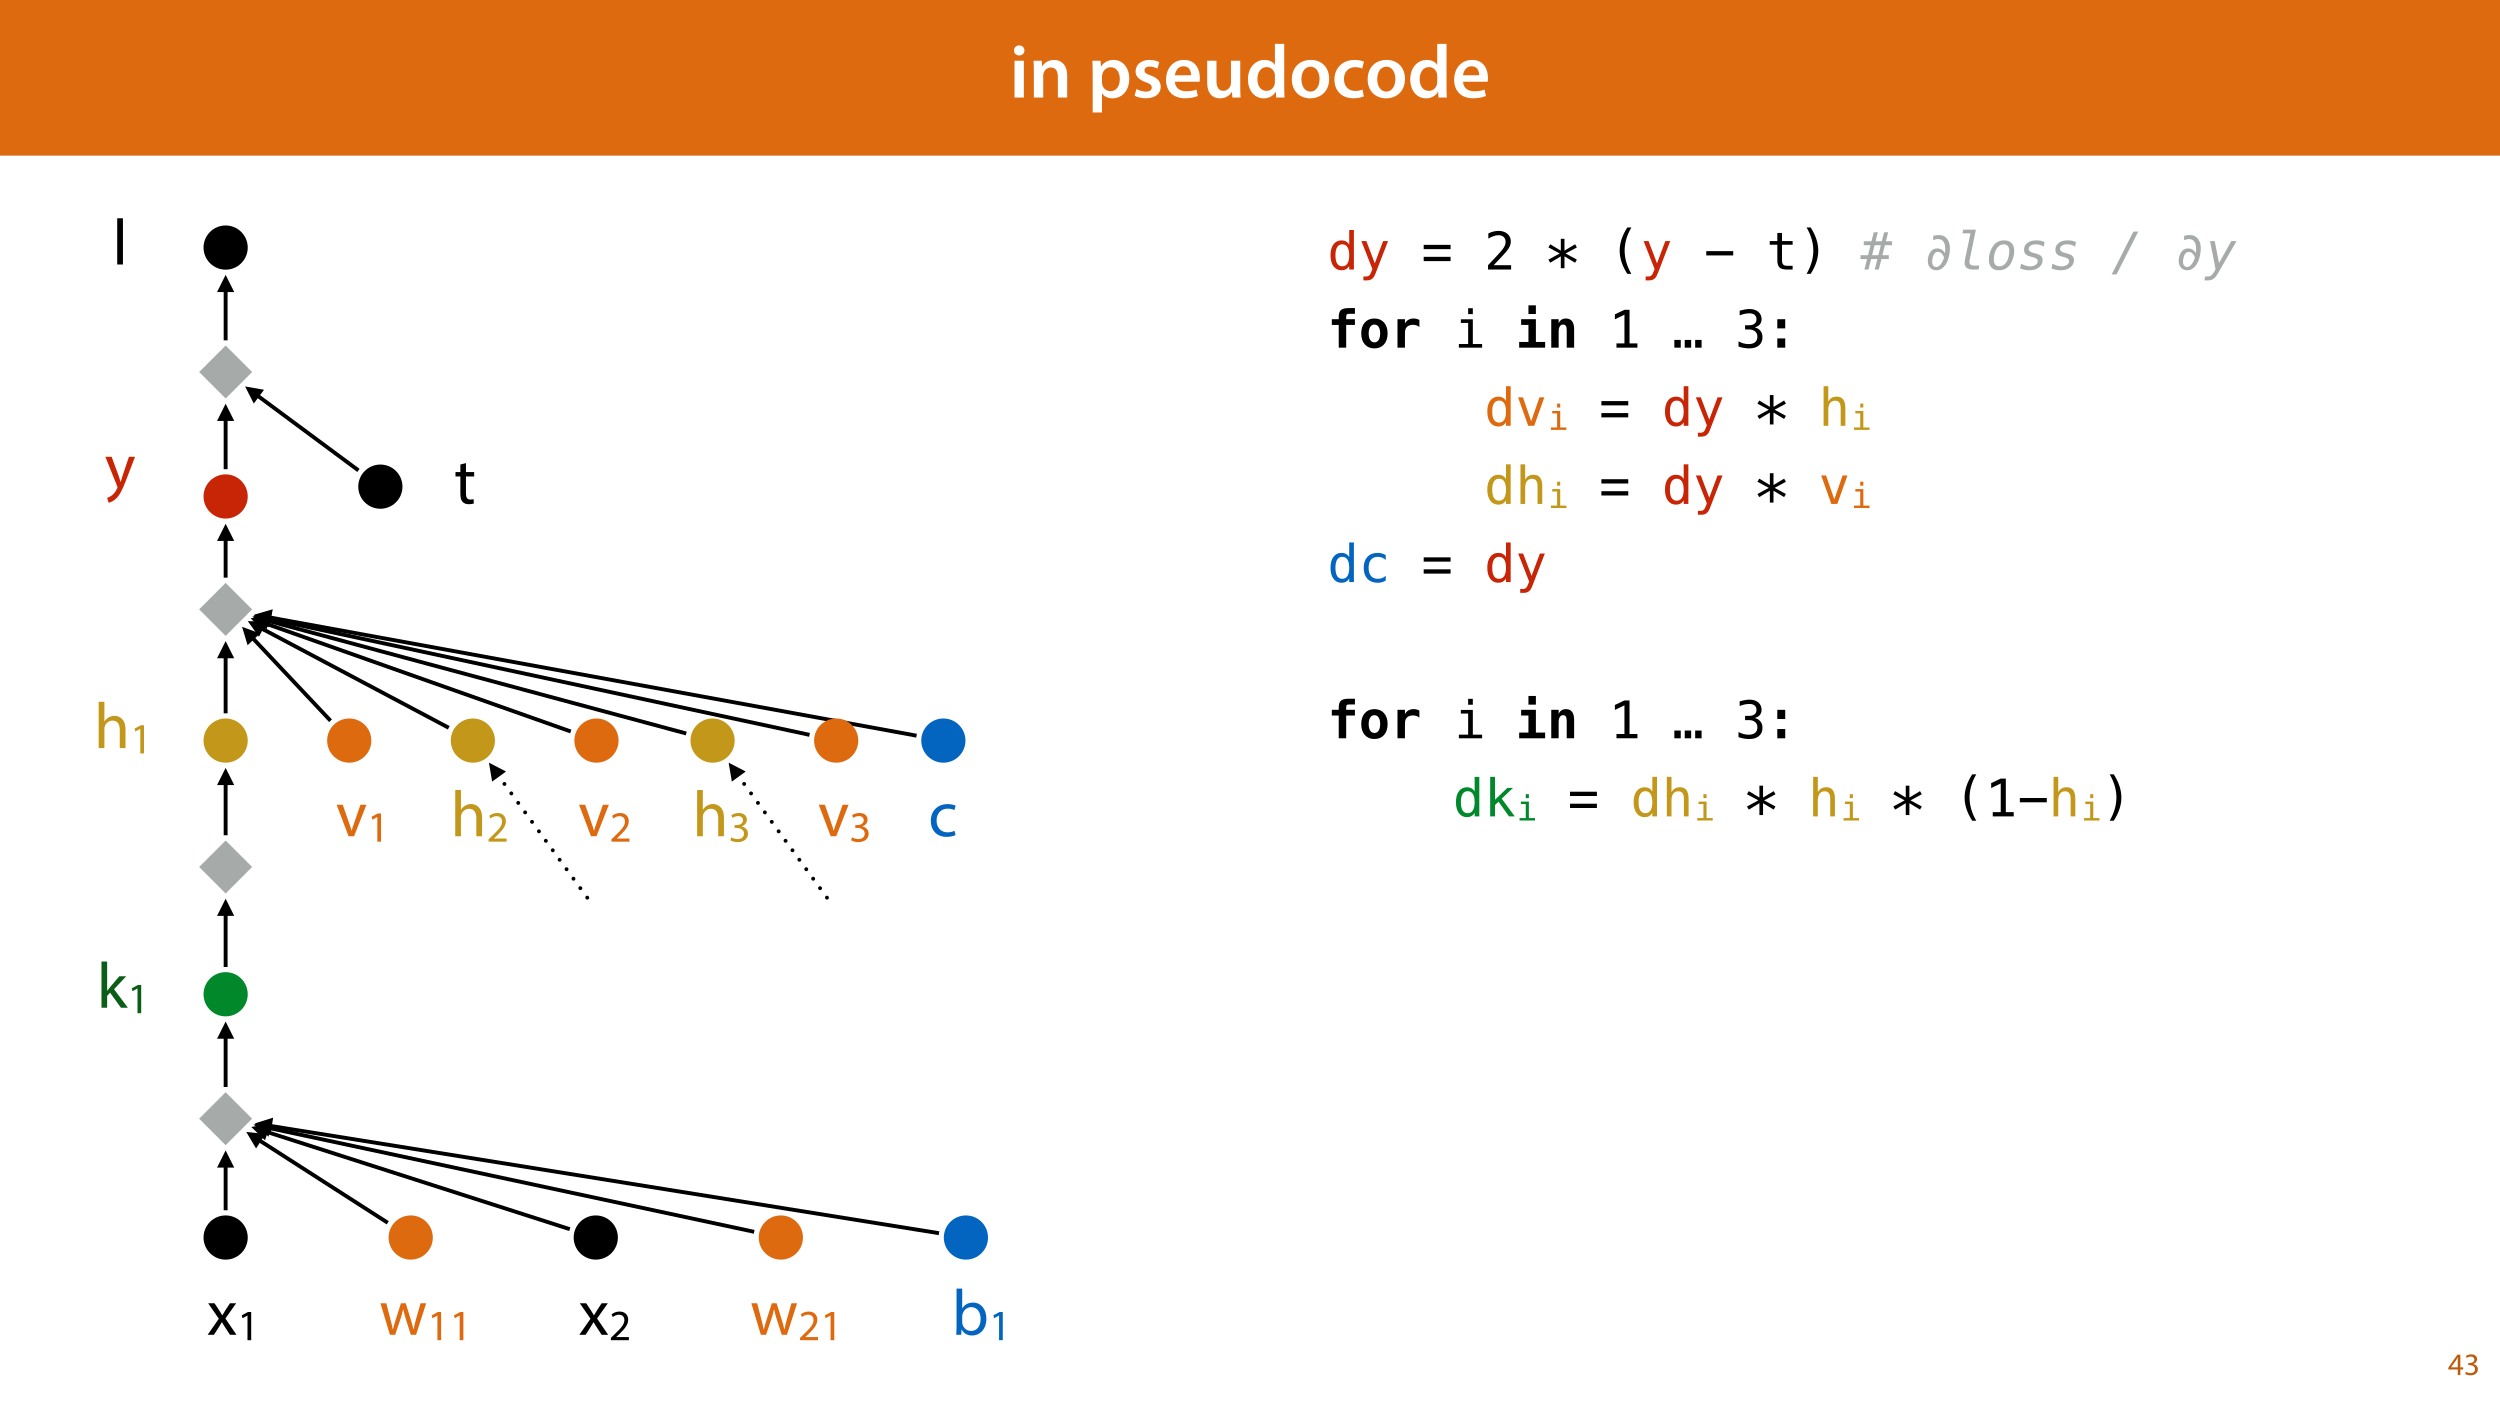 <?xml version="1.0" encoding="UTF-8"?>
<svg xmlns="http://www.w3.org/2000/svg" xmlns:xlink="http://www.w3.org/1999/xlink" width="1920" height="1080" viewBox="0 0 1920 1080">
<defs>
<g>
<g id="glyph-0-0">
<path d="M 11.016 0 L 11.016 -28.25 L 3.828 -28.25 L 3.828 0 Z M 7.422 -40.016 C 5.047 -40.016 3.422 -38.344 3.422 -36.141 C 3.422 -33.984 4.984 -32.312 7.359 -32.312 C 9.859 -32.312 11.422 -33.984 11.422 -36.141 C 11.375 -38.344 9.859 -40.016 7.422 -40.016 Z M 7.422 -40.016 "/>
</g>
<g id="glyph-0-1">
<path d="M 3.828 0 L 11.016 0 L 11.016 -16.594 C 11.016 -17.406 11.078 -18.266 11.312 -18.906 C 12.062 -21.047 14.031 -23.078 16.875 -23.078 C 20.766 -23.078 22.266 -20.016 22.266 -15.953 L 22.266 0 L 29.406 0 L 29.406 -16.766 C 29.406 -25.688 24.297 -28.891 19.375 -28.891 C 14.672 -28.891 11.594 -26.219 10.375 -24.016 L 10.203 -24.016 L 9.859 -28.25 L 3.594 -28.25 C 3.766 -25.812 3.828 -23.078 3.828 -19.844 Z M 3.828 0 "/>
</g>
<g id="glyph-0-2">
</g>
<g id="glyph-0-3">
<path d="M 3.828 11.484 L 10.969 11.484 L 10.969 -3.125 L 11.078 -3.125 C 12.531 -0.875 15.484 0.641 19.031 0.641 C 25.469 0.641 31.906 -4.297 31.906 -14.5 C 31.906 -23.312 26.5 -28.891 20.016 -28.891 C 15.719 -28.891 12.406 -27.094 10.328 -23.891 L 10.203 -23.891 L 9.859 -28.25 L 3.594 -28.25 C 3.719 -25.578 3.828 -22.562 3.828 -18.844 Z M 10.969 -16.188 C 10.969 -16.766 11.078 -17.406 11.25 -17.984 C 11.953 -21.109 14.672 -23.266 17.625 -23.266 C 22.219 -23.266 24.656 -19.203 24.656 -14.203 C 24.656 -8.641 21.984 -4.875 17.453 -4.875 C 14.438 -4.875 11.891 -6.953 11.188 -9.859 C 11.016 -10.5 10.969 -11.141 10.969 -11.828 Z M 10.969 -16.188 "/>
</g>
<g id="glyph-0-4">
<path d="M 2.094 -1.391 C 4.172 -0.234 7.25 0.578 10.672 0.578 C 18.156 0.578 22.156 -3.125 22.156 -8.234 C 22.094 -12.406 19.719 -15.016 14.609 -16.875 C 11.016 -18.156 9.688 -19.031 9.688 -20.828 C 9.688 -22.562 11.078 -23.781 13.625 -23.781 C 16.125 -23.781 18.391 -22.859 19.609 -22.156 L 21 -27.203 C 19.375 -28.078 16.641 -28.891 13.516 -28.891 C 6.953 -28.891 2.844 -25 2.844 -20.016 C 2.781 -16.703 5.109 -13.688 10.609 -11.781 C 14.094 -10.562 15.25 -9.562 15.25 -7.656 C 15.25 -5.797 13.859 -4.531 10.734 -4.531 C 8.172 -4.531 5.109 -5.562 3.484 -6.547 Z M 2.094 -1.391 "/>
</g>
<g id="glyph-0-5">
<path d="M 27.781 -12.125 C 27.891 -12.766 28.016 -13.797 28.016 -15.141 C 28.016 -21.344 25 -28.891 15.828 -28.891 C 6.781 -28.891 2.031 -21.516 2.031 -13.688 C 2.031 -5.047 7.422 0.578 16.594 0.578 C 20.641 0.578 24.016 -0.172 26.453 -1.156 L 25.406 -6.094 C 23.266 -5.281 20.875 -4.812 17.578 -4.812 C 13.047 -4.812 9.047 -7.016 8.875 -12.125 Z M 8.875 -17.109 C 9.156 -20.016 11.016 -24.016 15.422 -24.016 C 20.188 -24.016 21.344 -19.719 21.281 -17.109 Z M 8.875 -17.109 "/>
</g>
<g id="glyph-0-6">
<path d="M 29.109 -28.25 L 21.984 -28.25 L 21.984 -11.188 C 21.984 -10.375 21.812 -9.625 21.578 -8.984 C 20.828 -7.188 18.969 -5.156 16.125 -5.156 C 12.359 -5.156 10.844 -8.172 10.844 -12.875 L 10.844 -28.25 L 3.719 -28.25 L 3.719 -11.656 C 3.719 -2.438 8.406 0.641 13.578 0.641 C 18.625 0.641 21.406 -2.266 22.625 -4.297 L 22.734 -4.297 L 23.078 0 L 29.344 0 C 29.234 -2.312 29.109 -5.109 29.109 -8.469 Z M 29.109 -28.25 "/>
</g>
<g id="glyph-0-7">
<path d="M 22.734 -41.188 L 22.734 -25.172 L 22.625 -25.172 C 21.344 -27.266 18.562 -28.891 14.672 -28.891 C 7.891 -28.891 1.969 -23.266 2.031 -13.797 C 2.031 -5.109 7.359 0.641 14.094 0.641 C 18.219 0.641 21.641 -1.328 23.312 -4.469 L 23.438 -4.469 L 23.719 0 L 30.109 0 C 29.984 -1.906 29.875 -5.047 29.875 -7.953 L 29.875 -41.188 Z M 22.734 -12.234 C 22.734 -11.484 22.672 -10.781 22.5 -10.156 C 21.812 -7.078 19.25 -5.109 16.359 -5.109 C 11.828 -5.109 9.281 -8.875 9.281 -14.031 C 9.281 -19.312 11.828 -23.375 16.406 -23.375 C 19.656 -23.375 21.922 -21.109 22.562 -18.328 C 22.672 -17.75 22.734 -17.047 22.734 -16.469 Z M 22.734 -12.234 "/>
</g>
<g id="glyph-0-8">
<path d="M 16.641 -28.891 C 8.125 -28.891 2.031 -23.203 2.031 -13.922 C 2.031 -4.875 8.172 0.641 16.188 0.641 C 23.375 0.641 30.688 -4 30.688 -14.391 C 30.688 -22.969 25.062 -28.891 16.641 -28.891 Z M 16.469 -23.656 C 21.344 -23.656 23.312 -18.625 23.312 -14.203 C 23.312 -8.531 20.469 -4.531 16.406 -4.531 C 12.062 -4.531 9.391 -8.641 9.391 -14.094 C 9.391 -18.797 11.422 -23.656 16.469 -23.656 Z M 16.469 -23.656 "/>
</g>
<g id="glyph-0-9">
<path d="M 23.609 -6.141 C 22.219 -5.562 20.469 -5.047 17.984 -5.047 C 13.109 -5.047 9.344 -8.359 9.344 -14.156 C 9.281 -19.312 12.531 -23.312 17.984 -23.312 C 20.531 -23.312 22.219 -22.734 23.375 -22.219 L 24.656 -27.547 C 23.031 -28.297 20.359 -28.891 17.75 -28.891 C 7.828 -28.891 2.031 -22.266 2.031 -13.797 C 2.031 -5.047 7.766 0.578 16.594 0.578 C 20.125 0.578 23.078 -0.172 24.594 -0.875 Z M 23.609 -6.141 "/>
</g>
<g id="glyph-1-0">
<path d="M 9.594 0 L 9.594 -4.25 L 11.781 -4.25 L 11.781 -5.906 L 9.594 -5.906 L 9.594 -15.594 L 7.312 -15.594 L 0.359 -5.641 L 0.359 -4.25 L 7.609 -4.25 L 7.609 0 Z M 2.5 -5.906 L 2.5 -5.953 L 6.312 -11.25 C 6.75 -11.969 7.125 -12.641 7.609 -13.562 L 7.688 -13.562 C 7.625 -12.75 7.609 -11.922 7.609 -11.109 L 7.609 -5.906 Z M 2.5 -5.906 "/>
</g>
<g id="glyph-1-1">
<path d="M 1.016 -0.797 C 1.781 -0.281 3.312 0.266 5.062 0.266 C 8.812 0.266 10.75 -1.922 10.75 -4.422 C 10.75 -6.594 9.188 -8.047 7.266 -8.422 L 7.266 -8.469 C 9.188 -9.172 10.156 -10.531 10.156 -12.141 C 10.156 -14.047 8.766 -15.859 5.688 -15.859 C 4.016 -15.859 2.422 -15.266 1.609 -14.656 L 2.156 -13.125 C 2.828 -13.609 4.031 -14.156 5.281 -14.156 C 7.219 -14.156 8.016 -13.062 8.016 -11.812 C 8.016 -9.953 6.078 -9.172 4.531 -9.172 L 3.359 -9.172 L 3.359 -7.578 L 4.531 -7.578 C 6.578 -7.578 8.547 -6.641 8.562 -4.469 C 8.594 -3.172 7.75 -1.438 5.047 -1.438 C 3.578 -1.438 2.188 -2.047 1.578 -2.422 Z M 1.016 -0.797 "/>
</g>
<g id="glyph-2-0">
<path d="M 16.766 -19.078 L 16.766 -30.391 L 20.359 -30.391 L 20.359 0 L 16.766 0 L 16.766 -2.75 C 16.16 -1.676 15.359 -0.852 14.359 -0.281 C 13.367 0.281 12.223 0.562 10.922 0.562 C 8.273 0.562 6.191 -0.461 4.672 -2.516 C 3.16 -4.566 2.406 -7.395 2.406 -11 C 2.406 -14.551 3.164 -17.336 4.688 -19.359 C 6.207 -21.391 8.285 -22.406 10.922 -22.406 C 12.234 -22.406 13.391 -22.117 14.391 -21.547 C 15.398 -20.984 16.191 -20.16 16.766 -19.078 Z M 6.188 -10.922 C 6.188 -8.129 6.629 -6.023 7.516 -4.609 C 8.398 -3.191 9.711 -2.484 11.453 -2.484 C 13.18 -2.484 14.5 -3.195 15.406 -4.625 C 16.312 -6.062 16.766 -8.16 16.766 -10.922 C 16.766 -13.691 16.312 -15.789 15.406 -17.219 C 14.5 -18.645 13.18 -19.359 11.453 -19.359 C 9.711 -19.359 8.398 -18.645 7.516 -17.219 C 6.629 -15.801 6.188 -13.703 6.188 -10.922 Z M 6.188 -10.922 "/>
</g>
<g id="glyph-2-1">
<path d="M 16.766 -7.031 C 16.16 -5.508 15.395 -3.504 14.469 -1.016 C 13.188 2.422 12.32 4.52 11.875 5.281 C 11.281 6.289 10.531 7.051 9.625 7.562 C 8.727 8.07 7.68 8.328 6.484 8.328 L 3.594 8.328 L 3.594 5.312 L 5.719 5.312 C 6.781 5.312 7.609 5.004 8.203 4.391 C 8.805 3.785 9.566 2.203 10.484 -0.359 L 2.031 -21.875 L 5.844 -21.875 L 12.328 -4.766 L 18.719 -21.875 L 22.516 -21.875 Z M 16.766 -7.031 "/>
</g>
<g id="glyph-2-2">
</g>
<g id="glyph-2-3">
<path d="M 1.719 -9.766 L 22.359 -9.766 L 22.359 -6.469 L 1.719 -6.469 Z M 1.719 -18.969 L 22.359 -18.969 L 22.359 -15.672 L 1.719 -15.672 Z M 1.719 -18.969 "/>
</g>
<g id="glyph-2-4">
<path d="M 7.281 -3.328 L 20.688 -3.328 L 20.688 0 L 2.969 0 L 2.969 -3.328 C 5.406 -5.891 7.535 -8.148 9.359 -10.109 C 11.18 -12.078 12.438 -13.469 13.125 -14.281 C 14.426 -15.863 15.305 -17.145 15.766 -18.125 C 16.223 -19.113 16.453 -20.125 16.453 -21.156 C 16.453 -22.781 15.973 -24.055 15.016 -24.984 C 14.055 -25.91 12.742 -26.375 11.078 -26.375 C 9.891 -26.375 8.645 -26.156 7.344 -25.719 C 6.039 -25.289 4.66 -24.641 3.203 -23.766 L 3.203 -27.75 C 4.547 -28.395 5.863 -28.879 7.156 -29.203 C 8.457 -29.523 9.738 -29.688 11 -29.688 C 13.852 -29.688 16.145 -28.926 17.875 -27.406 C 19.613 -25.895 20.484 -23.91 20.484 -21.453 C 20.484 -20.203 20.191 -18.953 19.609 -17.703 C 19.035 -16.453 18.098 -15.07 16.797 -13.562 C 16.066 -12.707 15.008 -11.531 13.625 -10.031 C 12.238 -8.539 10.125 -6.305 7.281 -3.328 Z M 7.281 -3.328 "/>
</g>
<g id="glyph-2-5">
<path d="M 23.031 -17.016 L 14.359 -12.328 L 23.031 -7.625 L 21.656 -5.234 L 13.5 -10.141 L 13.5 -1.031 L 10.703 -1.031 L 10.703 -10.141 L 2.547 -5.234 L 1.172 -7.625 L 9.859 -12.328 L 1.172 -17.016 L 2.547 -19.422 L 10.703 -14.516 L 10.703 -23.609 L 13.5 -23.609 L 13.5 -14.516 L 21.656 -19.422 Z M 23.031 -17.016 "/>
</g>
<g id="glyph-2-6">
<path d="M 16.703 -32.312 C 14.973 -29.344 13.68 -26.379 12.828 -23.422 C 11.973 -20.473 11.547 -17.504 11.547 -14.516 C 11.547 -11.535 11.973 -8.566 12.828 -5.609 C 13.68 -2.648 14.973 0.328 16.703 3.328 L 13.578 3.328 C 11.609 0.223 10.141 -2.797 9.172 -5.734 C 8.211 -8.672 7.734 -11.598 7.734 -14.516 C 7.734 -17.422 8.211 -20.344 9.172 -23.281 C 10.141 -26.227 11.609 -29.238 13.578 -32.312 Z M 16.703 -32.312 "/>
</g>
<g id="glyph-2-7">
<path d="M 2 -14.141 L 22.703 -14.141 L 22.703 -10.844 L 2 -10.844 Z M 2 -14.141 "/>
</g>
<g id="glyph-2-8">
<path d="M 12 -28.094 L 12 -21.875 L 20.156 -21.875 L 20.156 -19.078 L 12 -19.078 L 12 -7.203 C 12 -5.586 12.301 -4.461 12.906 -3.828 C 13.52 -3.191 14.586 -2.875 16.109 -2.875 L 20.156 -2.875 L 20.156 0 L 15.766 0 C 13.066 0 11.164 -0.539 10.062 -1.625 C 8.957 -2.707 8.406 -4.566 8.406 -7.203 L 8.406 -19.078 L 2.562 -19.078 L 2.562 -21.875 L 8.406 -21.875 L 8.406 -28.094 Z M 12 -28.094 "/>
</g>
<g id="glyph-2-9">
<path d="M 6.797 -32.312 L 9.922 -32.312 C 11.891 -29.238 13.352 -26.227 14.312 -23.281 C 15.281 -20.344 15.766 -17.422 15.766 -14.516 C 15.766 -11.586 15.281 -8.648 14.312 -5.703 C 13.352 -2.766 11.891 0.242 9.922 3.328 L 6.797 3.328 C 8.523 0.297 9.816 -2.691 10.672 -5.641 C 11.523 -8.598 11.953 -11.555 11.953 -14.516 C 11.953 -17.484 11.523 -20.441 10.672 -23.391 C 9.816 -26.348 8.523 -29.32 6.797 -32.312 Z M 6.797 -32.312 "/>
</g>
<g id="glyph-2-10">
<path d="M 6.172 -21.797 L 15.375 -21.797 L 15.375 -2.797 L 22.5 -2.797 L 22.5 0 L 4.656 0 L 4.656 -2.797 L 11.781 -2.797 L 11.781 -19 L 6.172 -19 Z M 11.781 -30.297 L 15.375 -30.297 L 15.375 -25.766 L 11.781 -25.766 Z M 11.781 -30.297 "/>
</g>
<g id="glyph-2-11">
<path d="M 5.281 -3.297 L 11.406 -3.297 L 11.406 -25.328 L 4.062 -21.797 L 4.062 -25.594 L 11.375 -29.062 L 15.312 -29.062 L 15.312 -3.297 L 21.375 -3.297 L 21.375 0 L 5.281 0 Z M 5.281 -3.297 "/>
</g>
<g id="glyph-2-12">
<path d="M 1.562 -5.953 L 6.484 -5.953 L 6.484 0 L 1.562 0 Z M 17.562 -5.953 L 22.484 -5.953 L 22.484 0 L 17.562 0 Z M 9.547 -5.953 L 14.469 -5.953 L 14.469 0 L 9.547 0 Z M 9.547 -5.953 "/>
</g>
<g id="glyph-2-13">
<path d="M 15.156 -15.609 C 17.07 -15.098 18.535 -14.191 19.547 -12.891 C 20.566 -11.598 21.078 -9.984 21.078 -8.047 C 21.078 -5.367 20.176 -3.266 18.375 -1.734 C 16.57 -0.203 14.07 0.562 10.875 0.562 C 9.539 0.562 8.176 0.438 6.781 0.188 C 5.383 -0.051 4.016 -0.406 2.672 -0.875 L 2.672 -4.812 C 4.004 -4.113 5.312 -3.594 6.594 -3.25 C 7.883 -2.914 9.172 -2.75 10.453 -2.75 C 12.609 -2.75 14.266 -3.238 15.422 -4.219 C 16.586 -5.195 17.172 -6.602 17.172 -8.438 C 17.172 -10.133 16.586 -11.477 15.422 -12.469 C 14.266 -13.469 12.695 -13.969 10.719 -13.969 L 7.719 -13.969 L 7.719 -17.203 L 10.719 -17.203 C 12.531 -17.203 13.941 -17.598 14.953 -18.391 C 15.973 -19.191 16.484 -20.301 16.484 -21.719 C 16.484 -23.219 16.008 -24.367 15.062 -25.172 C 14.125 -25.973 12.781 -26.375 11.031 -26.375 C 9.875 -26.375 8.676 -26.242 7.438 -25.984 C 6.207 -25.723 4.914 -25.332 3.562 -24.812 L 3.562 -28.438 C 5.133 -28.852 6.535 -29.164 7.766 -29.375 C 8.992 -29.582 10.082 -29.688 11.031 -29.688 C 13.875 -29.688 16.145 -28.973 17.844 -27.547 C 19.539 -26.117 20.391 -24.227 20.391 -21.875 C 20.391 -20.27 19.941 -18.93 19.047 -17.859 C 18.16 -16.797 16.863 -16.047 15.156 -15.609 Z M 15.156 -15.609 "/>
</g>
<g id="glyph-2-14">
<path d="M 8.375 -21.859 L 14.469 -21.859 L 14.469 -14.812 L 8.375 -14.812 Z M 8.375 -7.109 L 14.469 -7.109 L 14.469 0 L 8.375 0 Z M 8.375 -7.109 "/>
</g>
<g id="glyph-2-15">
<path d="M 1.953 -21.875 L 5.688 -21.875 L 12.031 -3.516 L 18.406 -21.875 L 22.125 -21.875 L 14.359 0 L 9.734 0 Z M 1.953 -21.875 "/>
</g>
<g id="glyph-2-16">
<path d="M 20.531 -13.562 L 20.531 0 L 16.922 0 L 16.922 -13.562 C 16.922 -15.52 16.57 -16.961 15.875 -17.891 C 15.188 -18.816 14.109 -19.281 12.641 -19.281 C 10.961 -19.281 9.672 -18.68 8.766 -17.484 C 7.859 -16.297 7.406 -14.586 7.406 -12.359 L 7.406 0 L 3.812 0 L 3.812 -30.391 L 7.406 -30.391 L 7.406 -18.594 C 8.039 -19.844 8.906 -20.789 10 -21.438 C 11.094 -22.082 12.391 -22.406 13.891 -22.406 C 16.117 -22.406 17.781 -21.672 18.875 -20.203 C 19.977 -18.742 20.531 -16.531 20.531 -13.562 Z M 20.531 -13.562 "/>
</g>
<g id="glyph-2-17">
<path d="M 20.719 -1.109 C 19.758 -0.555 18.77 -0.141 17.75 0.141 C 16.727 0.422 15.68 0.562 14.609 0.562 C 11.223 0.562 8.578 -0.453 6.672 -2.484 C 4.766 -4.516 3.812 -7.328 3.812 -10.922 C 3.812 -14.516 4.766 -17.328 6.672 -19.359 C 8.578 -21.391 11.223 -22.406 14.609 -22.406 C 15.66 -22.406 16.688 -22.266 17.688 -21.984 C 18.695 -21.711 19.707 -21.289 20.719 -20.719 L 20.719 -16.953 C 19.77 -17.797 18.816 -18.406 17.859 -18.781 C 16.898 -19.164 15.816 -19.359 14.609 -19.359 C 12.359 -19.359 10.625 -18.629 9.406 -17.172 C 8.195 -15.711 7.594 -13.629 7.594 -10.922 C 7.594 -8.223 8.203 -6.141 9.422 -4.672 C 10.641 -3.211 12.367 -2.484 14.609 -2.484 C 15.859 -2.484 16.977 -2.676 17.969 -3.062 C 18.957 -3.445 19.875 -4.039 20.719 -4.844 Z M 20.719 -1.109 "/>
</g>
<g id="glyph-2-18">
<path d="M 4.609 -30.391 L 8.328 -30.391 L 8.328 -12.797 L 17.75 -21.875 L 22.125 -21.875 L 13.516 -13.641 L 23.484 0 L 19.078 0 L 11 -11.297 L 8.328 -8.766 L 8.328 0 L 4.609 0 Z M 4.609 -30.391 "/>
</g>
<g id="glyph-3-0">
<path d="M 13.359 -28.609 L 11.609 -21.703 L 16.391 -21.703 L 18.172 -28.609 L 21.297 -28.609 L 19.516 -21.703 L 24.281 -21.703 L 24.281 -18.719 L 18.797 -18.719 L 16.875 -11.031 L 21.766 -11.031 L 21.766 -8.047 L 16.109 -8.047 L 14.078 0 L 10.953 0 L 13.016 -8.047 L 8.203 -8.047 L 6.156 0 L 3.047 0 L 5.078 -8.047 L 0.047 -8.047 L 0.047 -11.031 L 5.844 -11.031 L 7.75 -18.719 L 2.562 -18.719 L 2.562 -21.703 L 8.484 -21.703 L 10.234 -28.609 Z M 15.672 -18.719 L 10.875 -18.719 L 8.969 -11.031 L 13.766 -11.031 Z M 15.672 -18.719 "/>
</g>
<g id="glyph-3-1">
</g>
<g id="glyph-3-2">
<path d="M 11.719 -7.969 C 11.625 -7.508 11.555 -7.102 11.516 -6.75 C 11.473 -6.406 11.453 -6.113 11.453 -5.875 C 11.453 -4.926 11.738 -4.219 12.312 -3.75 C 12.895 -3.281 13.781 -3.047 14.969 -3.047 L 19.078 -3.047 L 18.484 0 L 14.438 0 C 12.188 0 10.508 -0.41 9.406 -1.234 C 8.301 -2.066 7.75 -3.336 7.75 -5.047 C 7.75 -5.41 7.781 -5.852 7.844 -6.375 C 7.914 -6.895 8.008 -7.453 8.125 -8.047 L 12.25 -27.797 L 6.078 -27.797 L 6.641 -30.609 L 16.406 -30.609 Z M 11.719 -7.969 "/>
</g>
<g id="glyph-3-3">
<path d="M 13.594 -19.359 C 11.457 -19.359 9.676 -18.242 8.25 -16.016 C 6.82 -13.785 6.109 -10.953 6.109 -7.516 C 6.109 -5.836 6.473 -4.578 7.203 -3.734 C 7.93 -2.898 9.023 -2.484 10.484 -2.484 C 12.617 -2.484 14.398 -3.594 15.828 -5.812 C 17.254 -8.039 17.969 -10.875 17.969 -14.312 C 17.969 -16 17.602 -17.258 16.875 -18.094 C 16.145 -18.938 15.051 -19.359 13.594 -19.359 Z M 13.922 -22.406 C 16.473 -22.406 18.414 -21.707 19.75 -20.312 C 21.094 -18.914 21.766 -16.879 21.766 -14.203 C 21.766 -12.398 21.492 -10.609 20.953 -8.828 C 20.422 -7.055 19.676 -5.461 18.719 -4.047 C 17.688 -2.504 16.43 -1.348 14.953 -0.578 C 13.484 0.18 11.797 0.562 9.891 0.562 C 7.453 0.562 5.57 -0.148 4.25 -1.578 C 2.938 -3.004 2.281 -5.035 2.281 -7.672 C 2.281 -9.43 2.547 -11.191 3.078 -12.953 C 3.617 -14.711 4.379 -16.328 5.359 -17.797 C 6.379 -19.305 7.613 -20.453 9.062 -21.234 C 10.52 -22.016 12.141 -22.406 13.922 -22.406 Z M 13.922 -22.406 "/>
</g>
<g id="glyph-3-4">
<path d="M 21.031 -21.109 L 20.359 -17.594 C 19.43 -18.188 18.457 -18.633 17.438 -18.938 C 16.414 -19.238 15.398 -19.391 14.391 -19.391 C 12.609 -19.391 11.223 -19.055 10.234 -18.391 C 9.254 -17.734 8.766 -16.805 8.766 -15.609 C 8.766 -14.328 10.207 -13.32 13.094 -12.594 C 13.281 -12.539 13.422 -12.504 13.516 -12.484 L 14.922 -12.125 C 16.441 -11.727 17.578 -11.129 18.328 -10.328 C 19.086 -9.523 19.469 -8.523 19.469 -7.328 C 19.469 -4.973 18.531 -3.066 16.656 -1.609 C 14.781 -0.16 12.297 0.562 9.203 0.562 C 8.148 0.562 7.051 0.445 5.906 0.219 C 4.758 -0.008 3.539 -0.348 2.25 -0.797 L 2.969 -4.516 C 4.195 -3.828 5.383 -3.305 6.531 -2.953 C 7.688 -2.609 8.805 -2.438 9.891 -2.438 C 11.617 -2.438 13.031 -2.82 14.125 -3.594 C 15.219 -4.375 15.766 -5.363 15.766 -6.562 C 15.766 -7.852 14.488 -8.836 11.938 -9.516 C 11.695 -9.566 11.516 -9.613 11.391 -9.656 L 10.078 -10 C 8.398 -10.426 7.164 -11.055 6.375 -11.891 C 5.594 -12.723 5.203 -13.812 5.203 -15.156 C 5.203 -17.375 6.062 -19.133 7.781 -20.438 C 9.5 -21.75 11.816 -22.406 14.734 -22.406 C 15.879 -22.406 16.977 -22.297 18.031 -22.078 C 19.082 -21.867 20.082 -21.547 21.031 -21.109 Z M 21.031 -21.109 "/>
</g>
<g id="glyph-3-5">
<path d="M 0.312 3.719 L 16.953 -29.156 L 20.688 -29.156 L 4 3.719 Z M 0.312 3.719 "/>
</g>
<g id="glyph-3-6">
<path d="M 15.359 -7.031 C 14.547 -5.633 13.469 -3.758 12.125 -1.406 C 10.113 2.176 8.754 4.441 8.047 5.391 C 7.297 6.379 6.43 7.113 5.453 7.594 C 4.484 8.082 3.375 8.328 2.125 8.328 L -0.766 8.328 L -0.203 5.312 L 1.922 5.312 C 2.973 5.312 3.879 5.008 4.641 4.406 C 5.398 3.801 6.172 2.766 6.953 1.297 L 7.797 -0.359 L 3.562 -21.875 L 7.125 -21.875 L 10.484 -5.047 L 19.922 -21.875 L 23.922 -21.875 Z M 15.359 -7.031 "/>
</g>
<g id="glyph-4-0">
<path d="M 10.234 0.562 C 8.398 0.562 6.883 0.008 5.688 -1.094 C 4.27 -2.406 3.562 -4.254 3.562 -6.641 C 3.562 -9.117 4.188 -11.32 5.438 -13.25 C 6.719 -15.227 8.52 -16.219 10.844 -16.219 C 12.363 -16.219 13.723 -15.738 14.922 -14.781 C 15.629 -14.227 16.223 -13.484 16.703 -12.547 C 16.867 -13.598 16.953 -14.723 16.953 -15.922 C 16.953 -17.68 16.742 -19.066 16.328 -20.078 C 15.398 -22.328 13.711 -23.453 11.266 -23.453 C 10.348 -23.453 9.172 -23.164 7.734 -22.594 L 7.734 -25.875 C 9.242 -26.281 10.676 -26.484 12.031 -26.484 C 15.52 -26.484 18.008 -24.883 19.5 -21.688 C 20.188 -20.176 20.531 -18.289 20.531 -16.031 C 20.531 -14.562 20.367 -12.973 20.047 -11.266 C 19.223 -6.992 17.75 -3.844 15.625 -1.812 C 13.957 -0.227 12.16 0.562 10.234 0.562 Z M 6.891 -6.062 C 6.891 -4.758 7.176 -3.754 7.75 -3.047 C 8.363 -2.305 9.141 -1.938 10.078 -1.938 C 10.91 -1.938 11.66 -2.227 12.328 -2.812 C 13.266 -3.625 14.078 -4.688 14.766 -6 C 15.336 -7.082 15.77 -8.203 16.062 -9.359 C 14.895 -12.16 13.312 -13.562 11.312 -13.562 C 9.594 -13.562 8.352 -12.426 7.594 -10.156 C 7.125 -8.75 6.891 -7.383 6.891 -6.062 Z M 6.891 -6.062 "/>
</g>
<g id="glyph-5-0">
<path d="M 14.438 -23.797 L 14.438 -21.875 L 21.156 -21.875 L 21.156 -17.484 L 14.438 -17.484 L 14.438 0 L 8.719 0 L 8.719 -17.484 L 3.406 -17.484 L 3.406 -21.875 L 8.719 -21.875 L 8.719 -23.406 C 8.719 -26.031 9.266 -27.848 10.359 -28.859 C 11.453 -29.879 13.484 -30.391 16.453 -30.391 L 21.156 -30.391 L 21.156 -26 L 16.688 -26 C 15.82 -26 15.234 -25.844 14.922 -25.531 C 14.617 -25.219 14.457 -24.641 14.438 -23.797 Z M 14.438 -23.797 "/>
</g>
<g id="glyph-5-1">
<path d="M 12.031 -17.75 C 10.664 -17.75 9.594 -17.145 8.812 -15.938 C 8.031 -14.738 7.641 -13.066 7.641 -10.922 C 7.641 -8.773 8.031 -7.098 8.812 -5.891 C 9.594 -4.68 10.664 -4.078 12.031 -4.078 C 13.414 -4.078 14.5 -4.68 15.281 -5.891 C 16.062 -7.098 16.453 -8.773 16.453 -10.922 C 16.453 -13.066 16.062 -14.738 15.281 -15.938 C 14.5 -17.145 13.414 -17.75 12.031 -17.75 Z M 1.922 -10.922 C 1.922 -14.453 2.832 -17.25 4.656 -19.312 C 6.488 -21.375 8.945 -22.406 12.031 -22.406 C 15.133 -22.406 17.598 -21.375 19.422 -19.312 C 21.254 -17.25 22.172 -14.453 22.172 -10.922 C 22.172 -7.391 21.254 -4.594 19.422 -2.531 C 17.598 -0.469 15.133 0.562 12.031 0.562 C 8.945 0.562 6.488 -0.469 4.656 -2.531 C 2.832 -4.594 1.922 -7.391 1.922 -10.922 Z M 1.922 -10.922 "/>
</g>
<g id="glyph-5-2">
<path d="M 22.484 -15.844 C 21.859 -16.414 21.125 -16.844 20.281 -17.125 C 19.445 -17.414 18.523 -17.562 17.516 -17.562 C 16.305 -17.562 15.25 -17.348 14.344 -16.922 C 13.438 -16.504 12.738 -15.891 12.25 -15.078 C 11.938 -14.586 11.719 -13.988 11.594 -13.281 C 11.469 -12.582 11.406 -11.516 11.406 -10.078 L 11.406 0 L 5.688 0 L 5.688 -21.875 L 11.406 -21.875 L 11.406 -18.484 C 11.969 -19.734 12.828 -20.695 13.984 -21.375 C 15.141 -22.062 16.492 -22.406 18.047 -22.406 C 18.828 -22.406 19.594 -22.312 20.344 -22.125 C 21.094 -21.938 21.805 -21.66 22.484 -21.297 Z M 22.484 -15.844 "/>
</g>
<g id="glyph-5-3">
<path d="M 4.312 -21.875 L 15.641 -21.875 L 15.641 -4.391 L 22.75 -4.391 L 22.75 0 L 2.797 0 L 2.797 -4.391 L 9.922 -4.391 L 9.922 -17.484 L 4.312 -17.484 Z M 9.922 -32.516 L 15.641 -32.516 L 15.641 -25.844 L 9.922 -25.844 Z M 9.922 -32.516 "/>
</g>
<g id="glyph-5-4">
<path d="M 20.922 -14.203 L 20.922 0 L 15.234 0 L 15.234 -13.328 C 15.234 -14.91 15.008 -16.039 14.562 -16.719 C 14.113 -17.406 13.379 -17.75 12.359 -17.75 C 11.336 -17.75 10.531 -17.285 9.938 -16.359 C 9.344 -15.441 9.047 -14.16 9.047 -12.516 L 9.047 0 L 3.359 0 L 3.359 -21.875 L 9.047 -21.875 L 9.047 -18.594 C 9.453 -19.801 10.141 -20.738 11.109 -21.406 C 12.086 -22.07 13.27 -22.406 14.656 -22.406 C 16.719 -22.406 18.273 -21.719 19.328 -20.344 C 20.391 -18.969 20.922 -16.922 20.922 -14.203 Z M 20.922 -14.203 "/>
</g>
<g id="glyph-6-0">
<path d="M 4.109 -14.531 L 10.25 -14.531 L 10.25 -1.859 L 15 -1.859 L 15 0 L 3.094 0 L 3.094 -1.859 L 7.859 -1.859 L 7.859 -12.672 L 4.109 -12.672 Z M 7.859 -20.203 L 10.25 -20.203 L 10.25 -17.172 L 7.859 -17.172 Z M 7.859 -20.203 "/>
</g>
<g id="glyph-7-0">
<path d="M 8 -35.5 L 3.656 -35.5 L 3.656 0 L 8 0 L 8 -9.094 L 10.25 -11.594 L 18.594 0 L 23.953 0 L 13.297 -14.25 L 22.656 -24.203 L 17.344 -24.203 L 10.25 -15.844 C 9.547 -15 8.703 -13.953 8.094 -13.094 L 8 -13.094 Z M 8 -35.5 "/>
</g>
<g id="glyph-7-1">
<path d="M 0.797 -24.203 L 9 -12.344 L 0.406 0 L 5.25 0 L 8.75 -5.453 C 9.656 -6.906 10.5 -8.203 11.297 -9.656 L 11.406 -9.656 C 12.25 -8.203 13.047 -6.844 14 -5.453 L 17.547 0 L 22.547 0 L 14.047 -12.5 L 22.297 -24.203 L 17.547 -24.203 L 14.156 -19.047 C 13.344 -17.75 12.547 -16.5 11.75 -15.047 L 11.594 -15.047 C 10.797 -16.406 10.047 -17.656 9.156 -19 L 5.703 -24.203 Z M 0.797 -24.203 "/>
</g>
<g id="glyph-7-2">
<path d="M 0.906 -24.203 L 8.203 0 L 12.203 0 L 16.094 -11.5 C 16.953 -14.094 17.703 -16.594 18.297 -19.5 L 18.406 -19.5 C 19 -16.656 19.703 -14.25 20.547 -11.547 L 24.25 0 L 28.25 0 L 36.047 -24.203 L 31.703 -24.203 L 28.25 -12.047 C 27.453 -9.203 26.797 -6.656 26.406 -4.203 L 26.25 -4.203 C 25.703 -6.656 25 -9.203 24.094 -12.094 L 20.344 -24.203 L 16.656 -24.203 L 12.703 -11.844 C 11.906 -9.25 11.094 -6.656 10.547 -4.203 L 10.406 -4.203 C 9.953 -6.703 9.297 -9.203 8.594 -11.906 L 5.406 -24.203 Z M 0.906 -24.203 "/>
</g>
<g id="glyph-7-3">
<path d="M 0.656 -24.203 L 9.844 0 L 14.047 0 L 23.547 -24.203 L 18.953 -24.203 L 14.25 -10.594 C 13.453 -8.406 12.75 -6.406 12.203 -4.406 L 12.047 -4.406 C 11.547 -6.406 10.906 -8.406 10.094 -10.594 L 5.344 -24.203 Z M 0.656 -24.203 "/>
</g>
<g id="glyph-7-4">
<path d="M 7.25 0 L 7.453 -4 L 7.594 -4 C 9.406 -0.797 12.203 0.547 15.703 0.547 C 21.094 0.547 26.547 -3.75 26.547 -12.406 C 26.594 -19.75 22.344 -24.75 16.344 -24.75 C 12.453 -24.75 9.656 -23 8.094 -20.297 L 8 -20.297 L 8 -35.5 L 3.656 -35.5 L 3.656 -6.25 C 3.656 -4.094 3.547 -1.656 3.453 0 Z M 8 -14.047 C 8 -14.75 8.156 -15.344 8.25 -15.844 C 9.156 -19.203 11.953 -21.25 14.953 -21.25 C 19.656 -21.25 22.156 -17.094 22.156 -12.25 C 22.156 -6.703 19.406 -2.953 14.797 -2.953 C 11.594 -2.953 9.047 -5.047 8.203 -8.094 C 8.094 -8.594 8 -9.156 8 -9.703 Z M 8 -14.047 "/>
</g>
<g id="glyph-7-5">
<path d="M 20.156 -4.203 C 18.906 -3.656 17.25 -3 14.75 -3 C 9.953 -3 6.344 -6.453 6.344 -12.047 C 6.344 -17.094 9.344 -21.203 14.906 -21.203 C 17.297 -21.203 18.953 -20.656 20 -20.047 L 21 -23.453 C 19.797 -24.047 17.5 -24.703 14.906 -24.703 C 7 -24.703 1.906 -19.297 1.906 -11.844 C 1.906 -4.453 6.656 0.5 13.953 0.5 C 17.203 0.5 19.75 -0.297 20.906 -0.906 Z M 20.156 -4.203 "/>
</g>
<g id="glyph-7-6">
<path d="M 0.453 -24.203 L 9.406 -1.906 C 9.594 -1.344 9.703 -1 9.703 -0.75 C 9.703 -0.5 9.547 -0.156 9.344 0.297 C 8.344 2.547 6.844 4.25 5.656 5.203 C 4.344 6.297 2.906 7 1.797 7.344 L 2.906 11.047 C 4 10.844 6.156 10.094 8.297 8.203 C 11.297 5.594 13.453 1.344 16.594 -6.953 L 23.203 -24.203 L 18.547 -24.203 L 13.75 -10 C 13.156 -8.25 12.656 -6.406 12.203 -4.953 L 12.094 -4.953 C 11.703 -6.406 11.094 -8.297 10.547 -9.906 L 5.25 -24.203 Z M 0.453 -24.203 "/>
</g>
<g id="glyph-7-7">
<path d="M 3.656 0 L 8.047 0 L 8.047 -35.5 L 3.656 -35.5 Z M 3.656 0 "/>
</g>
<g id="glyph-7-8">
<path d="M 4.656 -30 L 4.656 -24.203 L 0.906 -24.203 L 0.906 -20.844 L 4.656 -20.844 L 4.656 -7.656 C 4.656 -4.797 5.094 -2.656 6.344 -1.344 C 7.406 -0.156 9.047 0.5 11.094 0.5 C 12.797 0.5 14.156 0.25 15 -0.094 L 14.797 -3.406 C 14.25 -3.25 13.406 -3.094 12.25 -3.094 C 9.797 -3.094 8.953 -4.797 8.953 -7.797 L 8.953 -20.844 L 15.25 -20.844 L 15.25 -24.203 L 8.953 -24.203 L 8.953 -31.156 Z M 4.656 -30 "/>
</g>
<g id="glyph-7-9">
<path d="M 3.656 0 L 8.047 0 L 8.047 -14.594 C 8.047 -15.453 8.094 -16.094 8.344 -16.703 C 9.156 -19.094 11.406 -21.094 14.25 -21.094 C 18.406 -21.094 19.844 -17.797 19.844 -13.906 L 19.844 0 L 24.25 0 L 24.25 -14.406 C 24.25 -22.75 19.047 -24.75 15.797 -24.75 C 14.156 -24.75 12.594 -24.25 11.297 -23.5 C 9.953 -22.75 8.844 -21.656 8.156 -20.406 L 8.047 -20.406 L 8.047 -35.5 L 3.656 -35.5 Z M 3.656 0 "/>
</g>
<g id="glyph-8-0">
<path d="M 7.859 0 L 10.703 0 L 10.703 -21.656 L 8.203 -21.656 L 3.469 -19.125 L 4.031 -16.891 L 7.797 -18.938 L 7.859 -18.938 Z M 7.859 0 "/>
</g>
<g id="glyph-8-1">
<path d="M 15.328 0 L 15.328 -2.438 L 5.594 -2.438 L 5.594 -2.5 L 7.328 -4.094 C 11.891 -8.5 14.797 -11.734 14.797 -15.734 C 14.797 -18.828 12.828 -22.031 8.172 -22.031 C 5.672 -22.031 3.531 -21.094 2.031 -19.828 L 2.969 -17.766 C 3.969 -18.594 5.594 -19.594 7.562 -19.594 C 10.797 -19.594 11.859 -17.562 11.859 -15.359 C 11.828 -12.094 9.328 -9.297 3.797 -4.031 L 1.5 -1.797 L 1.5 0 Z M 15.328 0 "/>
</g>
<g id="glyph-8-2">
<path d="M 1.406 -1.094 C 2.469 -0.406 4.594 0.359 7.031 0.359 C 12.234 0.359 14.938 -2.672 14.938 -6.125 C 14.938 -9.172 12.766 -11.172 10.094 -11.703 L 10.094 -11.766 C 12.766 -12.734 14.094 -14.625 14.094 -16.859 C 14.094 -19.5 12.172 -22.031 7.906 -22.031 C 5.562 -22.031 3.359 -21.203 2.234 -20.359 L 3 -18.234 C 3.938 -18.891 5.594 -19.656 7.328 -19.656 C 10.031 -19.656 11.125 -18.125 11.125 -16.391 C 11.125 -13.828 8.438 -12.734 6.297 -12.734 L 4.672 -12.734 L 4.672 -10.531 L 6.297 -10.531 C 9.125 -10.531 11.859 -9.234 11.891 -6.203 C 11.938 -4.406 10.766 -2 7 -2 C 4.969 -2 3.031 -2.828 2.203 -3.359 Z M 1.406 -1.094 "/>
</g>
</g>
<clipPath id="clip-0">
<path clip-rule="nonzero" d="M 171 893 L 175 893 L 175 930.48 L 171 930.48 Z M 171 893 "/>
</clipPath>
<clipPath id="clip-1">
<path clip-rule="nonzero" d="M 187.32 867.078 L 299.594 867.078 L 299.594 941.363 L 187.32 941.363 Z M 187.32 867.078 "/>
</clipPath>
<clipPath id="clip-2">
<path clip-rule="nonzero" d="M 193.402 859.062 L 580.527 859.062 L 580.527 948.508 L 193.402 948.508 Z M 193.402 859.062 "/>
</clipPath>
<clipPath id="clip-3">
<path clip-rule="nonzero" d="M 194.469 857.344 L 722.387 857.344 L 722.387 949.586 L 194.469 949.586 Z M 194.469 857.344 "/>
</clipPath>
<clipPath id="clip-4">
<path clip-rule="nonzero" d="M 171 794 L 175 794 L 175 835.816 L 171 835.816 Z M 171 794 "/>
</clipPath>
<clipPath id="clip-5">
<path clip-rule="nonzero" d="M 171 502 L 175 502 L 175 548.832 L 171 548.832 Z M 171 502 "/>
</clipPath>
<clipPath id="clip-6">
<path clip-rule="nonzero" d="M 183.816 479.383 L 255.941 479.383 L 255.941 555.551 L 183.816 555.551 Z M 183.816 479.383 "/>
</clipPath>
<clipPath id="clip-7">
<path clip-rule="nonzero" d="M 194.012 466.918 L 705.172 466.918 L 705.172 567.484 L 194.012 567.484 Z M 194.012 466.918 "/>
</clipPath>
<clipPath id="clip-8">
<path clip-rule="nonzero" d="M 171 700 L 175 700 L 175 743.648 L 171 743.648 Z M 171 700 "/>
</clipPath>
<clipPath id="clip-9">
<path clip-rule="nonzero" d="M 171 320 L 175 320 L 175 361.344 L 171 361.344 Z M 171 320 "/>
</clipPath>
<clipPath id="clip-10">
<path clip-rule="nonzero" d="M 186.34 294.578 L 277.176 294.578 L 277.176 363.477 L 186.34 363.477 Z M 186.34 294.578 "/>
</clipPath>
<clipPath id="clip-11">
<path clip-rule="nonzero" d="M 171 221 L 175 221 L 175 262.359 L 171 262.359 Z M 171 221 "/>
</clipPath>
<clipPath id="clip-12">
<path clip-rule="nonzero" d="M 171 599 L 175 599 L 175 642.504 L 171 642.504 Z M 171 599 "/>
</clipPath>
<clipPath id="clip-13">
<path clip-rule="nonzero" d="M 171 412 L 175 412 L 175 444.664 L 171 444.664 Z M 171 412 "/>
</clipPath>
<clipPath id="clip-14">
<path clip-rule="nonzero" d="M 191.523 862.242 L 439.07 862.242 L 439.07 946.449 L 191.523 946.449 Z M 191.523 862.242 "/>
</clipPath>
<clipPath id="clip-15">
<path clip-rule="nonzero" d="M 188.582 474.711 L 346.348 474.711 L 346.348 561.277 L 188.582 561.277 Z M 188.582 474.711 "/>
</clipPath>
<clipPath id="clip-16">
<path clip-rule="nonzero" d="M 191.004 471.996 L 439.84 471.996 L 439.84 564.203 L 191.004 564.203 Z M 191.004 471.996 "/>
</clipPath>
<clipPath id="clip-17">
<path clip-rule="nonzero" d="M 192.391 469.598 L 528.426 469.598 L 528.426 565.773 L 192.391 565.773 Z M 192.391 469.598 "/>
</clipPath>
<clipPath id="clip-18">
<path clip-rule="nonzero" d="M 193.387 467.938 L 623.031 467.938 L 623.031 566.84 L 193.387 566.84 Z M 193.387 467.938 "/>
</clipPath>
</defs>
<rect x="-192" y="-108" width="2304" height="1296" fill="rgb(100%, 100%, 100%)" fill-opacity="1"/>
<path fill-rule="nonzero" fill="rgb(87.059%, 41.568%, 6.274%)" fill-opacity="1" d="M 0 119.531 L 1920 119.531 L 1920 0 L 0 0 Z M 0 119.531 "/>
<g fill="rgb(100%, 100%, 100%)" fill-opacity="1">
<use xlink:href="#glyph-0-0" x="775.328" y="74.9"/>
<use xlink:href="#glyph-0-1" x="790.176" y="74.9"/>
<use xlink:href="#glyph-0-2" x="823.352" y="74.9"/>
<use xlink:href="#glyph-0-3" x="835.358" y="74.9"/>
<use xlink:href="#glyph-0-4" x="869.288" y="74.9"/>
<use xlink:href="#glyph-0-5" x="893.474" y="74.9"/>
<use xlink:href="#glyph-0-6" x="923.402" y="74.9"/>
<use xlink:href="#glyph-0-7" x="956.404" y="74.9"/>
<use xlink:href="#glyph-0-8" x="990.102" y="74.9"/>
<use xlink:href="#glyph-0-9" x="1022.814" y="74.9"/>
</g>
<g fill="rgb(100%, 100%, 100%)" fill-opacity="1">
<use xlink:href="#glyph-0-8" x="1048.334" y="74.9"/>
<use xlink:href="#glyph-0-7" x="1081.046" y="74.9"/>
<use xlink:href="#glyph-0-5" x="1114.744" y="74.9"/>
</g>
<g fill="rgb(74.118%, 35.686%, 4.706%)" fill-opacity="1">
<use xlink:href="#glyph-1-0" x="1879.948" y="1056"/>
<use xlink:href="#glyph-1-1" x="1892.26" y="1056"/>
</g>
<g fill="rgb(78.432%, 14.51%, 2.353%)" fill-opacity="1">
<use xlink:href="#glyph-2-0" x="1019.428" y="207.01"/>
<use xlink:href="#glyph-2-1" x="1043.512" y="207.01"/>
</g>
<g fill="rgb(0%, 0%, 0%)" fill-opacity="1">
<use xlink:href="#glyph-2-2" x="1067.592" y="207.01"/>
<use xlink:href="#glyph-2-3" x="1091.676" y="207.01"/>
<use xlink:href="#glyph-2-2" x="1115.76" y="207.01"/>
<use xlink:href="#glyph-2-4" x="1139.844" y="207.01"/>
<use xlink:href="#glyph-2-2" x="1163.928" y="207.01"/>
<use xlink:href="#glyph-2-5" x="1188.012" y="207.01"/>
<use xlink:href="#glyph-2-2" x="1212.096" y="207.01"/>
<use xlink:href="#glyph-2-6" x="1236.18" y="207.01"/>
</g>
<g fill="rgb(78.432%, 14.51%, 2.353%)" fill-opacity="1">
<use xlink:href="#glyph-2-1" x="1260.248" y="207.01"/>
</g>
<g fill="rgb(0%, 0%, 0%)" fill-opacity="1">
<use xlink:href="#glyph-2-2" x="1284.33" y="207.01"/>
<use xlink:href="#glyph-2-7" x="1308.414" y="207.01"/>
<use xlink:href="#glyph-2-2" x="1332.498" y="207.01"/>
<use xlink:href="#glyph-2-8" x="1356.582" y="207.01"/>
<use xlink:href="#glyph-2-9" x="1380.666" y="207.01"/>
<use xlink:href="#glyph-2-2" x="1404.75" y="207.01"/>
</g>
<g fill="rgb(65.099%, 66.667%, 66.275%)" fill-opacity="1">
<use xlink:href="#glyph-3-0" x="1428.822" y="207.01"/>
<use xlink:href="#glyph-3-1" x="1452.907" y="207.01"/>
</g>
<g fill="rgb(65.099%, 66.667%, 66.275%)" fill-opacity="1">
<use xlink:href="#glyph-4-0" x="1476.991" y="207.01"/>
</g>
<g fill="rgb(65.099%, 66.667%, 66.275%)" fill-opacity="1">
<use xlink:href="#glyph-3-2" x="1501.074" y="207.01"/>
<use xlink:href="#glyph-3-3" x="1525.159" y="207.01"/>
<use xlink:href="#glyph-3-4" x="1549.243" y="207.01"/>
<use xlink:href="#glyph-3-4" x="1573.326" y="207.01"/>
<use xlink:href="#glyph-3-1" x="1597.41" y="207.01"/>
<use xlink:href="#glyph-3-5" x="1621.495" y="207.01"/>
<use xlink:href="#glyph-3-1" x="1645.579" y="207.01"/>
</g>
<g fill="rgb(65.099%, 66.667%, 66.275%)" fill-opacity="1">
<use xlink:href="#glyph-4-0" x="1669.662" y="207.01"/>
</g>
<g fill="rgb(65.099%, 66.667%, 66.275%)" fill-opacity="1">
<use xlink:href="#glyph-3-6" x="1693.746" y="207.01"/>
</g>
<g fill="rgb(0%, 0%, 0%)" fill-opacity="1">
<use xlink:href="#glyph-5-0" x="1019.428" y="267.01"/>
<use xlink:href="#glyph-5-1" x="1043.512" y="267.01"/>
<use xlink:href="#glyph-5-2" x="1067.596" y="267.01"/>
</g>
<g fill="rgb(0%, 0%, 0%)" fill-opacity="1">
<use xlink:href="#glyph-2-2" x="1091.674" y="267.01"/>
<use xlink:href="#glyph-2-10" x="1115.758" y="267.01"/>
<use xlink:href="#glyph-2-2" x="1139.842" y="267.01"/>
</g>
<g fill="rgb(0%, 0%, 0%)" fill-opacity="1">
<use xlink:href="#glyph-5-3" x="1163.92" y="267.01"/>
<use xlink:href="#glyph-5-4" x="1188.004" y="267.01"/>
</g>
<g fill="rgb(0%, 0%, 0%)" fill-opacity="1">
<use xlink:href="#glyph-2-2" x="1212.084" y="267.01"/>
<use xlink:href="#glyph-2-11" x="1236.168" y="267.01"/>
<use xlink:href="#glyph-2-2" x="1260.252" y="267.01"/>
<use xlink:href="#glyph-2-12" x="1284.336" y="267.01"/>
<use xlink:href="#glyph-2-2" x="1308.42" y="267.01"/>
<use xlink:href="#glyph-2-13" x="1332.504" y="267.01"/>
<use xlink:href="#glyph-2-14" x="1356.588" y="267.01"/>
</g>
<g fill="rgb(0%, 0%, 0%)" fill-opacity="1">
<use xlink:href="#glyph-2-2" x="1019.428" y="327.01"/>
<use xlink:href="#glyph-2-2" x="1043.512" y="327.01"/>
<use xlink:href="#glyph-2-2" x="1067.596" y="327.01"/>
<use xlink:href="#glyph-2-2" x="1091.68" y="327.01"/>
<use xlink:href="#glyph-2-2" x="1115.764" y="327.01"/>
</g>
<g fill="rgb(87.059%, 41.568%, 6.274%)" fill-opacity="1">
<use xlink:href="#glyph-2-0" x="1139.838" y="327.01"/>
<use xlink:href="#glyph-2-15" x="1163.922" y="327.01"/>
</g>
<g fill="rgb(87.059%, 41.568%, 6.274%)" fill-opacity="1">
<use xlink:href="#glyph-6-0" x="1188.002" y="330.154"/>
</g>
<g fill="rgb(0%, 0%, 0%)" fill-opacity="1">
<use xlink:href="#glyph-2-2" x="1204.057" y="327.01"/>
<use xlink:href="#glyph-2-3" x="1228.141" y="327.01"/>
<use xlink:href="#glyph-2-2" x="1252.225" y="327.01"/>
</g>
<g fill="rgb(78.432%, 14.51%, 2.353%)" fill-opacity="1">
<use xlink:href="#glyph-2-0" x="1276.303" y="327.01"/>
<use xlink:href="#glyph-2-1" x="1300.387" y="327.01"/>
</g>
<g fill="rgb(0%, 0%, 0%)" fill-opacity="1">
<use xlink:href="#glyph-2-2" x="1324.467" y="327.01"/>
<use xlink:href="#glyph-2-5" x="1348.551" y="327.01"/>
<use xlink:href="#glyph-2-2" x="1372.635" y="327.01"/>
</g>
<g fill="rgb(76.471%, 59.216%, 10.196%)" fill-opacity="1">
<use xlink:href="#glyph-2-16" x="1396.713" y="327.01"/>
</g>
<g fill="rgb(76.471%, 59.216%, 10.196%)" fill-opacity="1">
<use xlink:href="#glyph-6-0" x="1420.795" y="330.154"/>
</g>
<g fill="rgb(0%, 0%, 0%)" fill-opacity="1">
<use xlink:href="#glyph-2-2" x="1019.428" y="387.01"/>
<use xlink:href="#glyph-2-2" x="1043.512" y="387.01"/>
<use xlink:href="#glyph-2-2" x="1067.596" y="387.01"/>
<use xlink:href="#glyph-2-2" x="1091.68" y="387.01"/>
<use xlink:href="#glyph-2-2" x="1115.764" y="387.01"/>
</g>
<g fill="rgb(76.471%, 59.216%, 10.196%)" fill-opacity="1">
<use xlink:href="#glyph-2-0" x="1139.838" y="387.01"/>
<use xlink:href="#glyph-2-16" x="1163.922" y="387.01"/>
</g>
<g fill="rgb(76.471%, 59.216%, 10.196%)" fill-opacity="1">
<use xlink:href="#glyph-6-0" x="1188.002" y="390.154"/>
</g>
<g fill="rgb(0%, 0%, 0%)" fill-opacity="1">
<use xlink:href="#glyph-2-2" x="1204.057" y="387.01"/>
<use xlink:href="#glyph-2-3" x="1228.141" y="387.01"/>
<use xlink:href="#glyph-2-2" x="1252.225" y="387.01"/>
</g>
<g fill="rgb(78.432%, 14.51%, 2.353%)" fill-opacity="1">
<use xlink:href="#glyph-2-0" x="1276.303" y="387.01"/>
<use xlink:href="#glyph-2-1" x="1300.387" y="387.01"/>
</g>
<g fill="rgb(0%, 0%, 0%)" fill-opacity="1">
<use xlink:href="#glyph-2-2" x="1324.467" y="387.01"/>
<use xlink:href="#glyph-2-5" x="1348.551" y="387.01"/>
<use xlink:href="#glyph-2-2" x="1372.635" y="387.01"/>
</g>
<g fill="rgb(87.059%, 41.568%, 6.274%)" fill-opacity="1">
<use xlink:href="#glyph-2-15" x="1396.713" y="387.01"/>
</g>
<g fill="rgb(87.059%, 41.568%, 6.274%)" fill-opacity="1">
<use xlink:href="#glyph-6-0" x="1420.795" y="390.154"/>
</g>
<g fill="rgb(1.176%, 39.607%, 75.294%)" fill-opacity="1">
<use xlink:href="#glyph-2-0" x="1019.428" y="447.01"/>
<use xlink:href="#glyph-2-17" x="1043.512" y="447.01"/>
</g>
<g fill="rgb(0%, 0%, 0%)" fill-opacity="1">
<use xlink:href="#glyph-2-2" x="1067.592" y="447.01"/>
<use xlink:href="#glyph-2-3" x="1091.676" y="447.01"/>
<use xlink:href="#glyph-2-2" x="1115.76" y="447.01"/>
</g>
<g fill="rgb(78.432%, 14.51%, 2.353%)" fill-opacity="1">
<use xlink:href="#glyph-2-0" x="1139.838" y="447.01"/>
<use xlink:href="#glyph-2-1" x="1163.922" y="447.01"/>
</g>
<g fill="rgb(0%, 0%, 0%)" fill-opacity="1">
<use xlink:href="#glyph-5-0" x="1019.428" y="567.01"/>
<use xlink:href="#glyph-5-1" x="1043.512" y="567.01"/>
<use xlink:href="#glyph-5-2" x="1067.596" y="567.01"/>
</g>
<g fill="rgb(0%, 0%, 0%)" fill-opacity="1">
<use xlink:href="#glyph-2-2" x="1091.674" y="567.01"/>
<use xlink:href="#glyph-2-10" x="1115.758" y="567.01"/>
<use xlink:href="#glyph-2-2" x="1139.842" y="567.01"/>
</g>
<g fill="rgb(0%, 0%, 0%)" fill-opacity="1">
<use xlink:href="#glyph-5-3" x="1163.92" y="567.01"/>
<use xlink:href="#glyph-5-4" x="1188.004" y="567.01"/>
</g>
<g fill="rgb(0%, 0%, 0%)" fill-opacity="1">
<use xlink:href="#glyph-2-2" x="1212.084" y="567.01"/>
<use xlink:href="#glyph-2-11" x="1236.168" y="567.01"/>
<use xlink:href="#glyph-2-2" x="1260.252" y="567.01"/>
<use xlink:href="#glyph-2-12" x="1284.336" y="567.01"/>
<use xlink:href="#glyph-2-2" x="1308.42" y="567.01"/>
<use xlink:href="#glyph-2-13" x="1332.504" y="567.01"/>
<use xlink:href="#glyph-2-14" x="1356.588" y="567.01"/>
</g>
<g fill="rgb(0%, 0%, 0%)" fill-opacity="1">
<use xlink:href="#glyph-2-2" x="1019.428" y="627.01"/>
<use xlink:href="#glyph-2-2" x="1043.512" y="627.01"/>
<use xlink:href="#glyph-2-2" x="1067.596" y="627.01"/>
<use xlink:href="#glyph-2-2" x="1091.68" y="627.01"/>
</g>
<g fill="rgb(0%, 53.334%, 16.862%)" fill-opacity="1">
<use xlink:href="#glyph-2-0" x="1115.756" y="627.01"/>
<use xlink:href="#glyph-2-18" x="1139.84" y="627.01"/>
</g>
<g fill="rgb(0%, 53.334%, 16.862%)" fill-opacity="1">
<use xlink:href="#glyph-6-0" x="1163.92" y="630.154"/>
</g>
<g fill="rgb(0%, 0%, 0%)" fill-opacity="1">
<use xlink:href="#glyph-2-2" x="1179.975" y="627.01"/>
<use xlink:href="#glyph-2-3" x="1204.059" y="627.01"/>
<use xlink:href="#glyph-2-2" x="1228.143" y="627.01"/>
</g>
<g fill="rgb(76.471%, 59.216%, 10.196%)" fill-opacity="1">
<use xlink:href="#glyph-2-0" x="1252.221" y="627.01"/>
<use xlink:href="#glyph-2-16" x="1276.305" y="627.01"/>
</g>
<g fill="rgb(76.471%, 59.216%, 10.196%)" fill-opacity="1">
<use xlink:href="#glyph-6-0" x="1300.385" y="630.154"/>
</g>
<g fill="rgb(0%, 0%, 0%)" fill-opacity="1">
<use xlink:href="#glyph-2-2" x="1316.44" y="627.01"/>
<use xlink:href="#glyph-2-5" x="1340.524" y="627.01"/>
<use xlink:href="#glyph-2-2" x="1364.608" y="627.01"/>
</g>
<g fill="rgb(76.471%, 59.216%, 10.196%)" fill-opacity="1">
<use xlink:href="#glyph-2-16" x="1388.686" y="627.01"/>
</g>
<g fill="rgb(76.471%, 59.216%, 10.196%)" fill-opacity="1">
<use xlink:href="#glyph-6-0" x="1412.768" y="630.154"/>
</g>
<g fill="rgb(0%, 0%, 0%)" fill-opacity="1">
<use xlink:href="#glyph-2-2" x="1428.822" y="627.01"/>
<use xlink:href="#glyph-2-5" x="1452.907" y="627.01"/>
<use xlink:href="#glyph-2-2" x="1476.991" y="627.01"/>
<use xlink:href="#glyph-2-6" x="1501.074" y="627.01"/>
<use xlink:href="#glyph-2-11" x="1525.159" y="627.01"/>
<use xlink:href="#glyph-2-7" x="1549.243" y="627.01"/>
</g>
<g fill="rgb(76.471%, 59.216%, 10.196%)" fill-opacity="1">
<use xlink:href="#glyph-2-16" x="1573.315" y="627.01"/>
</g>
<g fill="rgb(76.471%, 59.216%, 10.196%)" fill-opacity="1">
<use xlink:href="#glyph-6-0" x="1597.397" y="630.154"/>
</g>
<g fill="rgb(0%, 0%, 0%)" fill-opacity="1">
<use xlink:href="#glyph-2-9" x="1613.451" y="627.01"/>
</g>
<path fill-rule="nonzero" fill="rgb(0%, 0%, 0%)" fill-opacity="1" d="M 185.289 938.422 C 191.918 945.051 191.918 955.801 185.289 962.43 C 178.66 969.059 167.91 969.059 161.281 962.43 C 154.652 955.801 154.652 945.051 161.281 938.422 C 167.91 931.793 178.66 931.793 185.289 938.422 Z M 185.289 938.422 "/>
<path fill-rule="nonzero" fill="rgb(87.059%, 41.568%, 6.274%)" fill-opacity="1" d="M 611.695 938.422 C 618.324 945.051 618.324 955.801 611.695 962.43 C 605.066 969.059 594.316 969.059 587.688 962.43 C 581.059 955.801 581.059 945.051 587.688 938.422 C 594.316 931.793 605.066 931.793 611.695 938.422 Z M 611.695 938.422 "/>
<path fill-rule="nonzero" fill="rgb(0%, 53.334%, 16.862%)" fill-opacity="1" d="M 185.289 751.59 C 191.918 758.219 191.918 768.965 185.289 775.594 C 178.66 782.227 167.91 782.227 161.281 775.594 C 154.652 768.965 154.652 758.219 161.281 751.59 C 167.91 744.961 178.66 744.961 185.289 751.59 Z M 185.289 751.59 "/>
<path fill-rule="nonzero" fill="rgb(78.432%, 14.51%, 2.353%)" fill-opacity="1" d="M 185.289 369.285 C 191.918 375.914 191.918 386.66 185.289 393.289 C 178.66 399.922 167.91 399.922 161.281 393.289 C 154.652 386.66 154.652 375.914 161.281 369.285 C 167.91 362.656 178.66 362.656 185.289 369.285 Z M 185.289 369.285 "/>
<path fill-rule="nonzero" fill="rgb(0%, 0%, 0%)" fill-opacity="1" d="M 185.289 178.133 C 191.918 184.762 191.918 195.508 185.289 202.137 C 178.66 208.766 167.91 208.766 161.281 202.137 C 154.652 195.508 154.652 184.762 161.281 178.133 C 167.91 171.504 178.66 171.504 185.289 178.133 Z M 185.289 178.133 "/>
<path fill-rule="nonzero" fill="rgb(87.059%, 41.568%, 6.274%)" fill-opacity="1" d="M 280.223 556.77 C 286.852 563.402 286.852 574.148 280.223 580.777 C 273.594 587.406 262.844 587.406 256.215 580.777 C 249.586 574.148 249.586 563.402 256.215 556.77 C 262.844 550.141 273.594 550.141 280.223 556.77 Z M 280.223 556.77 "/>
<g fill="rgb(4.314%, 36.47%, 9.412%)" fill-opacity="1">
<use xlink:href="#glyph-7-0" x="74.287" y="773.961"/>
</g>
<g fill="rgb(4.314%, 36.47%, 9.412%)" fill-opacity="1">
<use xlink:href="#glyph-8-0" x="97.737" y="778.127"/>
</g>
<g fill="rgb(0%, 0%, 0%)" fill-opacity="1">
<use xlink:href="#glyph-7-1" x="159.06" y="1025.125"/>
</g>
<g fill="rgb(0%, 0%, 0%)" fill-opacity="1">
<use xlink:href="#glyph-8-0" x="182.21" y="1029.291"/>
</g>
<g fill="rgb(87.059%, 41.568%, 6.274%)" fill-opacity="1">
<use xlink:href="#glyph-7-2" x="291.272" y="1025.125"/>
</g>
<g fill="rgb(87.059%, 41.568%, 6.274%)" fill-opacity="1">
<use xlink:href="#glyph-8-0" x="328.072" y="1029.291"/>
<use xlink:href="#glyph-8-0" x="345.172" y="1029.291"/>
</g>
<g fill="rgb(87.059%, 41.568%, 6.274%)" fill-opacity="1">
<use xlink:href="#glyph-7-3" x="257.872" y="642.242"/>
</g>
<g fill="rgb(87.059%, 41.568%, 6.274%)" fill-opacity="1">
<use xlink:href="#glyph-8-0" x="281.922" y="646.409"/>
</g>
<path fill-rule="nonzero" fill="rgb(87.059%, 41.568%, 6.274%)" fill-opacity="1" d="M 327.426 938.422 C 334.055 945.051 334.055 955.801 327.426 962.43 C 320.793 969.059 310.047 969.059 303.418 962.43 C 296.789 955.801 296.789 945.051 303.418 938.422 C 310.047 931.793 320.793 931.793 327.426 938.422 Z M 327.426 938.422 "/>
<path fill-rule="nonzero" fill="rgb(1.176%, 39.607%, 75.294%)" fill-opacity="1" d="M 753.828 938.422 C 760.457 945.051 760.457 955.801 753.828 962.43 C 747.199 969.059 736.453 969.059 729.824 962.43 C 723.191 955.801 723.191 945.051 729.824 938.422 C 736.453 931.793 747.199 931.793 753.828 938.422 Z M 753.828 938.422 "/>
<g fill="rgb(87.059%, 41.568%, 6.274%)" fill-opacity="1">
<use xlink:href="#glyph-7-2" x="576.124" y="1025.125"/>
</g>
<g fill="rgb(87.059%, 41.568%, 6.274%)" fill-opacity="1">
<use xlink:href="#glyph-8-1" x="612.924" y="1029.291"/>
<use xlink:href="#glyph-8-0" x="630.024" y="1029.291"/>
</g>
<path fill-rule="nonzero" fill="rgb(1.176%, 39.607%, 75.294%)" fill-opacity="1" d="M 736.504 556.77 C 743.133 563.402 743.133 574.148 736.504 580.777 C 729.875 587.406 719.125 587.406 712.496 580.777 C 705.867 574.148 705.867 563.402 712.496 556.77 C 719.125 550.141 729.875 550.141 736.504 556.77 Z M 736.504 556.77 "/>
<g fill="rgb(1.176%, 39.607%, 75.294%)" fill-opacity="1">
<use xlink:href="#glyph-7-4" x="730.976" y="1025.125"/>
</g>
<g fill="rgb(1.176%, 39.607%, 75.294%)" fill-opacity="1">
<use xlink:href="#glyph-8-0" x="759.426" y="1029.291"/>
</g>
<g fill="rgb(1.176%, 39.607%, 75.294%)" fill-opacity="1">
<use xlink:href="#glyph-7-5" x="712.952" y="642.242"/>
</g>
<g fill="rgb(78.432%, 14.51%, 2.353%)" fill-opacity="1">
<use xlink:href="#glyph-7-6" x="80.487" y="375.047"/>
</g>
<g fill="rgb(0%, 0%, 0%)" fill-opacity="1">
<use xlink:href="#glyph-7-7" x="86.362" y="203.135"/>
</g>
<path fill-rule="nonzero" fill="rgb(0%, 0%, 0%)" fill-opacity="1" d="M 304.125 361.746 C 310.754 368.375 310.754 379.121 304.125 385.75 C 297.496 392.383 286.75 392.383 280.117 385.75 C 273.488 379.121 273.488 368.375 280.117 361.746 C 286.75 355.117 297.496 355.117 304.125 361.746 Z M 304.125 361.746 "/>
<g clip-path="url(#clip-0)">
<path fill="none" stroke-width="3" stroke-linecap="butt" stroke-linejoin="miter" stroke="rgb(0%, 0%, 0%)" stroke-opacity="1" stroke-miterlimit="4" d="M -0 45.96 L -0 11.702 " transform="matrix(1, 0, 0, 1, 173.285, 883.521)"/>
</g>
<path fill-rule="nonzero" fill="rgb(0%, 0%, 0%)" fill-opacity="1" d="M 179.887 896.723 L 173.285 883.52 L 166.684 896.723 Z M 179.887 896.723 "/>
<g clip-path="url(#clip-1)">
<path fill="none" stroke-width="3" stroke-linecap="butt" stroke-linejoin="miter" stroke="rgb(0%, 0%, 0%)" stroke-opacity="1" stroke-miterlimit="4" d="M 108.654 69.76 L 11.111 7.135 L 9.846 6.322 " transform="matrix(1, 0, 0, 1, 189.131, 869.342)"/>
</g>
<path fill-rule="nonzero" fill="rgb(0%, 0%, 0%)" fill-opacity="1" d="M 203.805 870.918 L 189.129 869.344 L 196.672 882.027 Z M 203.805 870.918 "/>
<path fill-rule="nonzero" fill="rgb(65.099%, 66.667%, 66.275%)" fill-opacity="1" d="M 152.934 859.168 L 173.285 879.52 L 193.637 859.168 L 173.285 838.82 Z M 152.934 859.168 "/>
<g clip-path="url(#clip-2)">
<path fill="none" stroke-width="3" stroke-linecap="butt" stroke-linejoin="miter" stroke="rgb(0%, 0%, 0%)" stroke-opacity="1" stroke-miterlimit="4" d="M 384.494 82.288 L 12.908 2.764 L 11.443 2.448 " transform="matrix(1, 0, 0, 1, 194.717, 863.755)"/>
</g>
<path fill-rule="nonzero" fill="rgb(0%, 0%, 0%)" fill-opacity="1" d="M 209.008 860.062 L 194.719 863.754 L 206.242 872.973 Z M 209.008 860.062 "/>
<g clip-path="url(#clip-3)">
<path fill="none" stroke-width="3" stroke-linecap="butt" stroke-linejoin="miter" stroke="rgb(0%, 0%, 0%)" stroke-opacity="1" stroke-miterlimit="4" d="M 525.447 84.338 L 13.033 2.092 L 11.552 1.854 " transform="matrix(1, 0, 0, 1, 195.705, 862.767)"/>
</g>
<path fill-rule="nonzero" fill="rgb(0%, 0%, 0%)" fill-opacity="1" d="M 209.785 858.344 L 195.707 862.766 L 207.691 871.375 Z M 209.785 858.344 "/>
<g clip-path="url(#clip-4)">
<path fill="none" stroke-width="3" stroke-linecap="butt" stroke-linejoin="miter" stroke="rgb(0%, 0%, 0%)" stroke-opacity="1" stroke-miterlimit="4" d="M -0 11.698 L -0 50.269 " transform="matrix(1, 0, 0, 1, 173.285, 784.548)"/>
</g>
<path fill-rule="nonzero" fill="rgb(0%, 0%, 0%)" fill-opacity="1" d="M 179.887 797.746 L 173.285 784.547 L 166.684 797.746 Z M 179.887 797.746 "/>
<path fill-rule="nonzero" fill="rgb(65.099%, 66.667%, 66.275%)" fill-opacity="1" d="M 152.934 468.016 L 173.285 488.367 L 193.637 468.016 L 173.285 447.664 Z M 152.934 468.016 "/>
<path fill-rule="nonzero" fill="rgb(65.099%, 66.667%, 66.275%)" fill-opacity="1" d="M 152.934 285.711 L 173.285 306.062 L 193.637 285.711 L 173.285 265.359 Z M 152.934 285.711 "/>
<g clip-path="url(#clip-5)">
<path fill="none" stroke-width="3" stroke-linecap="butt" stroke-linejoin="miter" stroke="rgb(0%, 0%, 0%)" stroke-opacity="1" stroke-miterlimit="4" d="M -0 11.698 L -0 55.464 " transform="matrix(1, 0, 0, 1, 173.285, 492.368)"/>
</g>
<path fill-rule="nonzero" fill="rgb(0%, 0%, 0%)" fill-opacity="1" d="M 179.887 505.566 L 173.285 492.367 L 166.684 505.566 Z M 179.887 505.566 "/>
<g clip-path="url(#clip-6)">
<path fill="none" stroke-width="3" stroke-linecap="butt" stroke-linejoin="miter" stroke="rgb(0%, 0%, 0%)" stroke-opacity="1" stroke-miterlimit="4" d="M 8.022 8.517 L 9.053 9.607 L 67.94 72.107 " transform="matrix(1, 0, 0, 1, 185.907, 481.413)"/>
</g>
<path fill-rule="nonzero" fill="rgb(0%, 0%, 0%)" fill-opacity="1" d="M 199.762 486.492 L 185.906 481.414 L 190.156 495.547 Z M 199.762 486.492 "/>
<g clip-path="url(#clip-7)">
<path fill="none" stroke-width="3" stroke-linecap="butt" stroke-linejoin="miter" stroke="rgb(0%, 0%, 0%)" stroke-opacity="1" stroke-miterlimit="4" d="M 11.51 2.104 L 12.987 2.373 L 508.619 92.971 " transform="matrix(1, 0, 0, 1, 195.283, 472.037)"/>
</g>
<path fill-rule="nonzero" fill="rgb(0%, 0%, 0%)" fill-opacity="1" d="M 209.453 467.918 L 195.281 472.035 L 207.082 480.902 Z M 209.453 467.918 "/>
<g clip-path="url(#clip-8)">
<path fill="none" stroke-width="3" stroke-linecap="butt" stroke-linejoin="miter" stroke="rgb(0%, 0%, 0%)" stroke-opacity="1" stroke-miterlimit="4" d="M -0 11.702 L -0 52.44 " transform="matrix(1, 0, 0, 1, 173.285, 690.208)"/>
</g>
<path fill-rule="nonzero" fill="rgb(0%, 0%, 0%)" fill-opacity="1" d="M 179.887 703.41 L 173.285 690.207 L 166.684 703.41 Z M 179.887 703.41 "/>
<g clip-path="url(#clip-9)">
<path fill="none" stroke-width="3" stroke-linecap="butt" stroke-linejoin="miter" stroke="rgb(0%, 0%, 0%)" stroke-opacity="1" stroke-miterlimit="4" d="M -0 11.698 L -0 50.28 " transform="matrix(1, 0, 0, 1, 173.285, 310.063)"/>
</g>
<path fill-rule="nonzero" fill="rgb(0%, 0%, 0%)" fill-opacity="1" d="M 179.887 323.262 L 173.285 310.062 L 166.684 323.262 Z M 179.887 323.262 "/>
<g clip-path="url(#clip-10)">
<path fill="none" stroke-width="3" stroke-linecap="butt" stroke-linejoin="miter" stroke="rgb(0%, 0%, 0%)" stroke-opacity="1" stroke-miterlimit="4" d="M 9.401 6.966 L 10.608 7.857 L 87.05 64.49 " transform="matrix(1, 0, 0, 1, 188.232, 296.784)"/>
</g>
<path fill-rule="nonzero" fill="rgb(0%, 0%, 0%)" fill-opacity="1" d="M 202.766 299.336 L 188.23 296.785 L 194.91 309.945 Z M 202.766 299.336 "/>
<g clip-path="url(#clip-11)">
<path fill="none" stroke-width="3" stroke-linecap="butt" stroke-linejoin="miter" stroke="rgb(0%, 0%, 0%)" stroke-opacity="1" stroke-miterlimit="4" d="M -0 50.269 L -0 11.699 " transform="matrix(1, 0, 0, 1, 173.285, 211.09)"/>
</g>
<path fill-rule="nonzero" fill="rgb(0%, 0%, 0%)" fill-opacity="1" d="M 179.887 224.289 L 173.285 211.09 L 166.684 224.289 Z M 179.887 224.289 "/>
<g fill="rgb(0%, 0%, 0%)" fill-opacity="1">
<use xlink:href="#glyph-7-8" x="348.905" y="386.748"/>
</g>
<path fill-rule="nonzero" fill="rgb(65.099%, 66.667%, 66.275%)" fill-opacity="1" d="M 152.934 665.855 L 173.285 686.207 L 193.637 665.855 L 173.285 645.508 Z M 152.934 665.855 "/>
<path fill-rule="nonzero" fill="rgb(76.471%, 59.216%, 10.196%)" fill-opacity="1" d="M 185.289 556.77 C 191.918 563.402 191.918 574.148 185.289 580.777 C 178.66 587.406 167.91 587.406 161.281 580.777 C 154.652 574.148 154.652 563.402 161.281 556.77 C 167.91 550.141 178.66 550.141 185.289 556.77 Z M 185.289 556.77 "/>
<g clip-path="url(#clip-12)">
<path fill="none" stroke-width="3" stroke-linecap="butt" stroke-linejoin="miter" stroke="rgb(0%, 0%, 0%)" stroke-opacity="1" stroke-miterlimit="4" d="M -0 11.699 L -0 51.774 " transform="matrix(1, 0, 0, 1, 173.285, 589.73)"/>
</g>
<path fill-rule="nonzero" fill="rgb(0%, 0%, 0%)" fill-opacity="1" d="M 179.887 602.93 L 173.285 589.73 L 166.684 602.93 Z M 179.887 602.93 "/>
<g clip-path="url(#clip-13)">
<path fill="none" stroke-width="3" stroke-linecap="butt" stroke-linejoin="miter" stroke="rgb(0%, 0%, 0%)" stroke-opacity="1" stroke-miterlimit="4" d="M -0 11.699 L -0 41.421 " transform="matrix(1, 0, 0, 1, 173.285, 402.243)"/>
</g>
<path fill-rule="nonzero" fill="rgb(0%, 0%, 0%)" fill-opacity="1" d="M 179.887 415.441 L 173.285 402.242 L 166.684 415.441 Z M 179.887 415.441 "/>
<g fill="rgb(76.471%, 59.216%, 10.196%)" fill-opacity="1">
<use xlink:href="#glyph-7-9" x="72.137" y="574.504"/>
</g>
<g fill="rgb(76.471%, 59.216%, 10.196%)" fill-opacity="1">
<use xlink:href="#glyph-8-0" x="99.887" y="578.67"/>
</g>
<path fill-rule="nonzero" fill="rgb(0%, 0%, 0%)" fill-opacity="1" d="M 469.559 938.422 C 476.188 945.051 476.188 955.801 469.559 962.43 C 462.93 969.059 452.18 969.059 445.551 962.43 C 438.922 955.801 438.922 945.051 445.551 938.422 C 452.18 931.793 462.93 931.793 469.559 938.422 Z M 469.559 938.422 "/>
<g fill="rgb(0%, 0%, 0%)" fill-opacity="1">
<use xlink:href="#glyph-7-1" x="444.504" y="1025.125"/>
</g>
<g fill="rgb(0%, 0%, 0%)" fill-opacity="1">
<use xlink:href="#glyph-8-1" x="467.654" y="1029.291"/>
</g>
<g clip-path="url(#clip-14)">
<path fill="none" stroke-width="3" stroke-linecap="butt" stroke-linejoin="miter" stroke="rgb(0%, 0%, 0%)" stroke-opacity="1" stroke-miterlimit="4" d="M 244.628 78.532 L 12.569 4.036 L 11.14 3.575 " transform="matrix(1, 0, 0, 1, 192.981, 865.491)"/>
</g>
<path fill-rule="nonzero" fill="rgb(0%, 0%, 0%)" fill-opacity="1" d="M 207.566 863.242 L 192.98 865.492 L 203.531 875.809 Z M 207.566 863.242 "/>
<path fill-rule="nonzero" fill="rgb(76.471%, 59.216%, 10.196%)" fill-opacity="1" d="M 375.156 556.77 C 381.785 563.402 381.785 574.148 375.156 580.777 C 368.527 587.406 357.781 587.406 351.152 580.777 C 344.523 574.148 344.523 563.402 351.152 556.77 C 357.781 550.141 368.527 550.141 375.156 556.77 Z M 375.156 556.77 "/>
<g fill="rgb(76.471%, 59.216%, 10.196%)" fill-opacity="1">
<use xlink:href="#glyph-7-9" x="345.972" y="642.242"/>
</g>
<g fill="rgb(76.471%, 59.216%, 10.196%)" fill-opacity="1">
<use xlink:href="#glyph-8-1" x="373.722" y="646.409"/>
</g>
<path fill-rule="nonzero" fill="rgb(87.059%, 41.568%, 6.274%)" fill-opacity="1" d="M 470.094 556.77 C 476.723 563.402 476.723 574.148 470.094 580.777 C 463.465 587.406 452.715 587.406 446.086 580.777 C 439.457 574.148 439.457 563.402 446.086 556.77 C 452.715 550.141 463.465 550.141 470.094 556.77 Z M 470.094 556.77 "/>
<g fill="rgb(87.059%, 41.568%, 6.274%)" fill-opacity="1">
<use xlink:href="#glyph-7-3" x="444.054" y="642.242"/>
</g>
<g fill="rgb(87.059%, 41.568%, 6.274%)" fill-opacity="1">
<use xlink:href="#glyph-8-1" x="468.104" y="646.409"/>
</g>
<g clip-path="url(#clip-15)">
<path fill="none" stroke-width="3" stroke-linecap="butt" stroke-linejoin="miter" stroke="rgb(0%, 0%, 0%)" stroke-opacity="1" stroke-miterlimit="4" d="M 10.334 5.483 L 11.662 6.186 L 154.361 81.917 " transform="matrix(1, 0, 0, 1, 190.284, 477.036)"/>
</g>
<path fill-rule="nonzero" fill="rgb(0%, 0%, 0%)" fill-opacity="1" d="M 205.039 477.395 L 190.285 477.035 L 198.852 489.055 Z M 205.039 477.395 "/>
<g clip-path="url(#clip-16)">
<path fill="none" stroke-width="3" stroke-linecap="butt" stroke-linejoin="miter" stroke="rgb(0%, 0%, 0%)" stroke-opacity="1" stroke-miterlimit="4" d="M 11.031 3.903 L 12.445 4.403 L 245.835 86.974 " transform="matrix(1, 0, 0, 1, 192.505, 474.815)"/>
</g>
<path fill-rule="nonzero" fill="rgb(0%, 0%, 0%)" fill-opacity="1" d="M 207.148 472.996 L 192.504 474.816 L 202.746 485.441 Z M 207.148 472.996 "/>
<path fill="none" stroke-width="3" stroke-linecap="round" stroke-linejoin="round" stroke="rgb(0%, 0%, 0%)" stroke-opacity="1" stroke-dasharray="0.003 9" stroke-dashoffset="0.5" stroke-miterlimit="4" d="M 6.887 9.459 L 7.77 10.67 L 80.157 110.053 " transform="matrix(1, 0, 0, 1, 375.507, 585.736)"/>
<path fill-rule="nonzero" fill="rgb(0%, 0%, 0%)" fill-opacity="1" d="M 388.613 592.52 L 375.508 585.734 L 377.945 600.293 Z M 388.613 592.52 "/>
<path fill-rule="nonzero" fill="rgb(76.471%, 59.216%, 10.196%)" fill-opacity="1" d="M 559.262 556.77 C 565.891 563.402 565.891 574.148 559.262 580.777 C 552.633 587.406 541.883 587.406 535.254 580.777 C 528.625 574.148 528.625 563.402 535.254 556.77 C 541.883 550.141 552.633 550.141 559.262 556.77 Z M 559.262 556.77 "/>
<g fill="rgb(76.471%, 59.216%, 10.196%)" fill-opacity="1">
<use xlink:href="#glyph-7-9" x="531.74" y="642.242"/>
</g>
<g fill="rgb(76.471%, 59.216%, 10.196%)" fill-opacity="1">
<use xlink:href="#glyph-8-2" x="559.49" y="646.409"/>
</g>
<path fill-rule="nonzero" fill="rgb(87.059%, 41.568%, 6.274%)" fill-opacity="1" d="M 654.195 556.77 C 660.824 563.402 660.824 574.148 654.195 580.777 C 647.566 587.406 636.816 587.406 630.188 580.777 C 623.559 574.148 623.559 563.402 630.188 556.77 C 636.816 550.141 647.566 550.141 654.195 556.77 Z M 654.195 556.77 "/>
<g fill="rgb(87.059%, 41.568%, 6.274%)" fill-opacity="1">
<use xlink:href="#glyph-7-3" x="628.157" y="642.242"/>
</g>
<g fill="rgb(87.059%, 41.568%, 6.274%)" fill-opacity="1">
<use xlink:href="#glyph-8-2" x="652.207" y="646.409"/>
</g>
<path fill="none" stroke-width="3" stroke-linecap="round" stroke-linejoin="round" stroke="rgb(0%, 0%, 0%)" stroke-opacity="1" stroke-dasharray="0.003 9" stroke-dashoffset="0.5" stroke-miterlimit="4" d="M 6.89 9.459 L 7.773 10.67 L 80.155 110.053 " transform="matrix(1, 0, 0, 1, 559.61, 585.736)"/>
<path fill-rule="nonzero" fill="rgb(0%, 0%, 0%)" fill-opacity="1" d="M 572.715 592.52 L 559.609 585.734 L 562.047 600.293 Z M 572.715 592.52 "/>
<g clip-path="url(#clip-17)">
<path fill="none" stroke-width="3" stroke-linecap="butt" stroke-linejoin="miter" stroke="rgb(0%, 0%, 0%)" stroke-opacity="1" stroke-miterlimit="4" d="M 11.296 3.044 L 12.746 3.434 L 333.253 89.786 " transform="matrix(1, 0, 0, 1, 193.782, 473.538)"/>
</g>
<path fill-rule="nonzero" fill="rgb(0%, 0%, 0%)" fill-opacity="1" d="M 208.246 470.598 L 193.781 473.539 L 204.809 483.344 Z M 208.246 470.598 "/>
<g clip-path="url(#clip-18)">
<path fill="none" stroke-width="3" stroke-linecap="butt" stroke-linejoin="miter" stroke="rgb(0%, 0%, 0%)" stroke-opacity="1" stroke-miterlimit="4" d="M 11.439 2.456 L 12.907 2.773 L 427.017 91.757 " transform="matrix(1, 0, 0, 1, 194.702, 472.618)"/>
</g>
<path fill-rule="nonzero" fill="rgb(0%, 0%, 0%)" fill-opacity="1" d="M 208.992 468.938 L 194.703 472.617 L 206.223 481.844 Z M 208.992 468.938 "/>
</svg>
